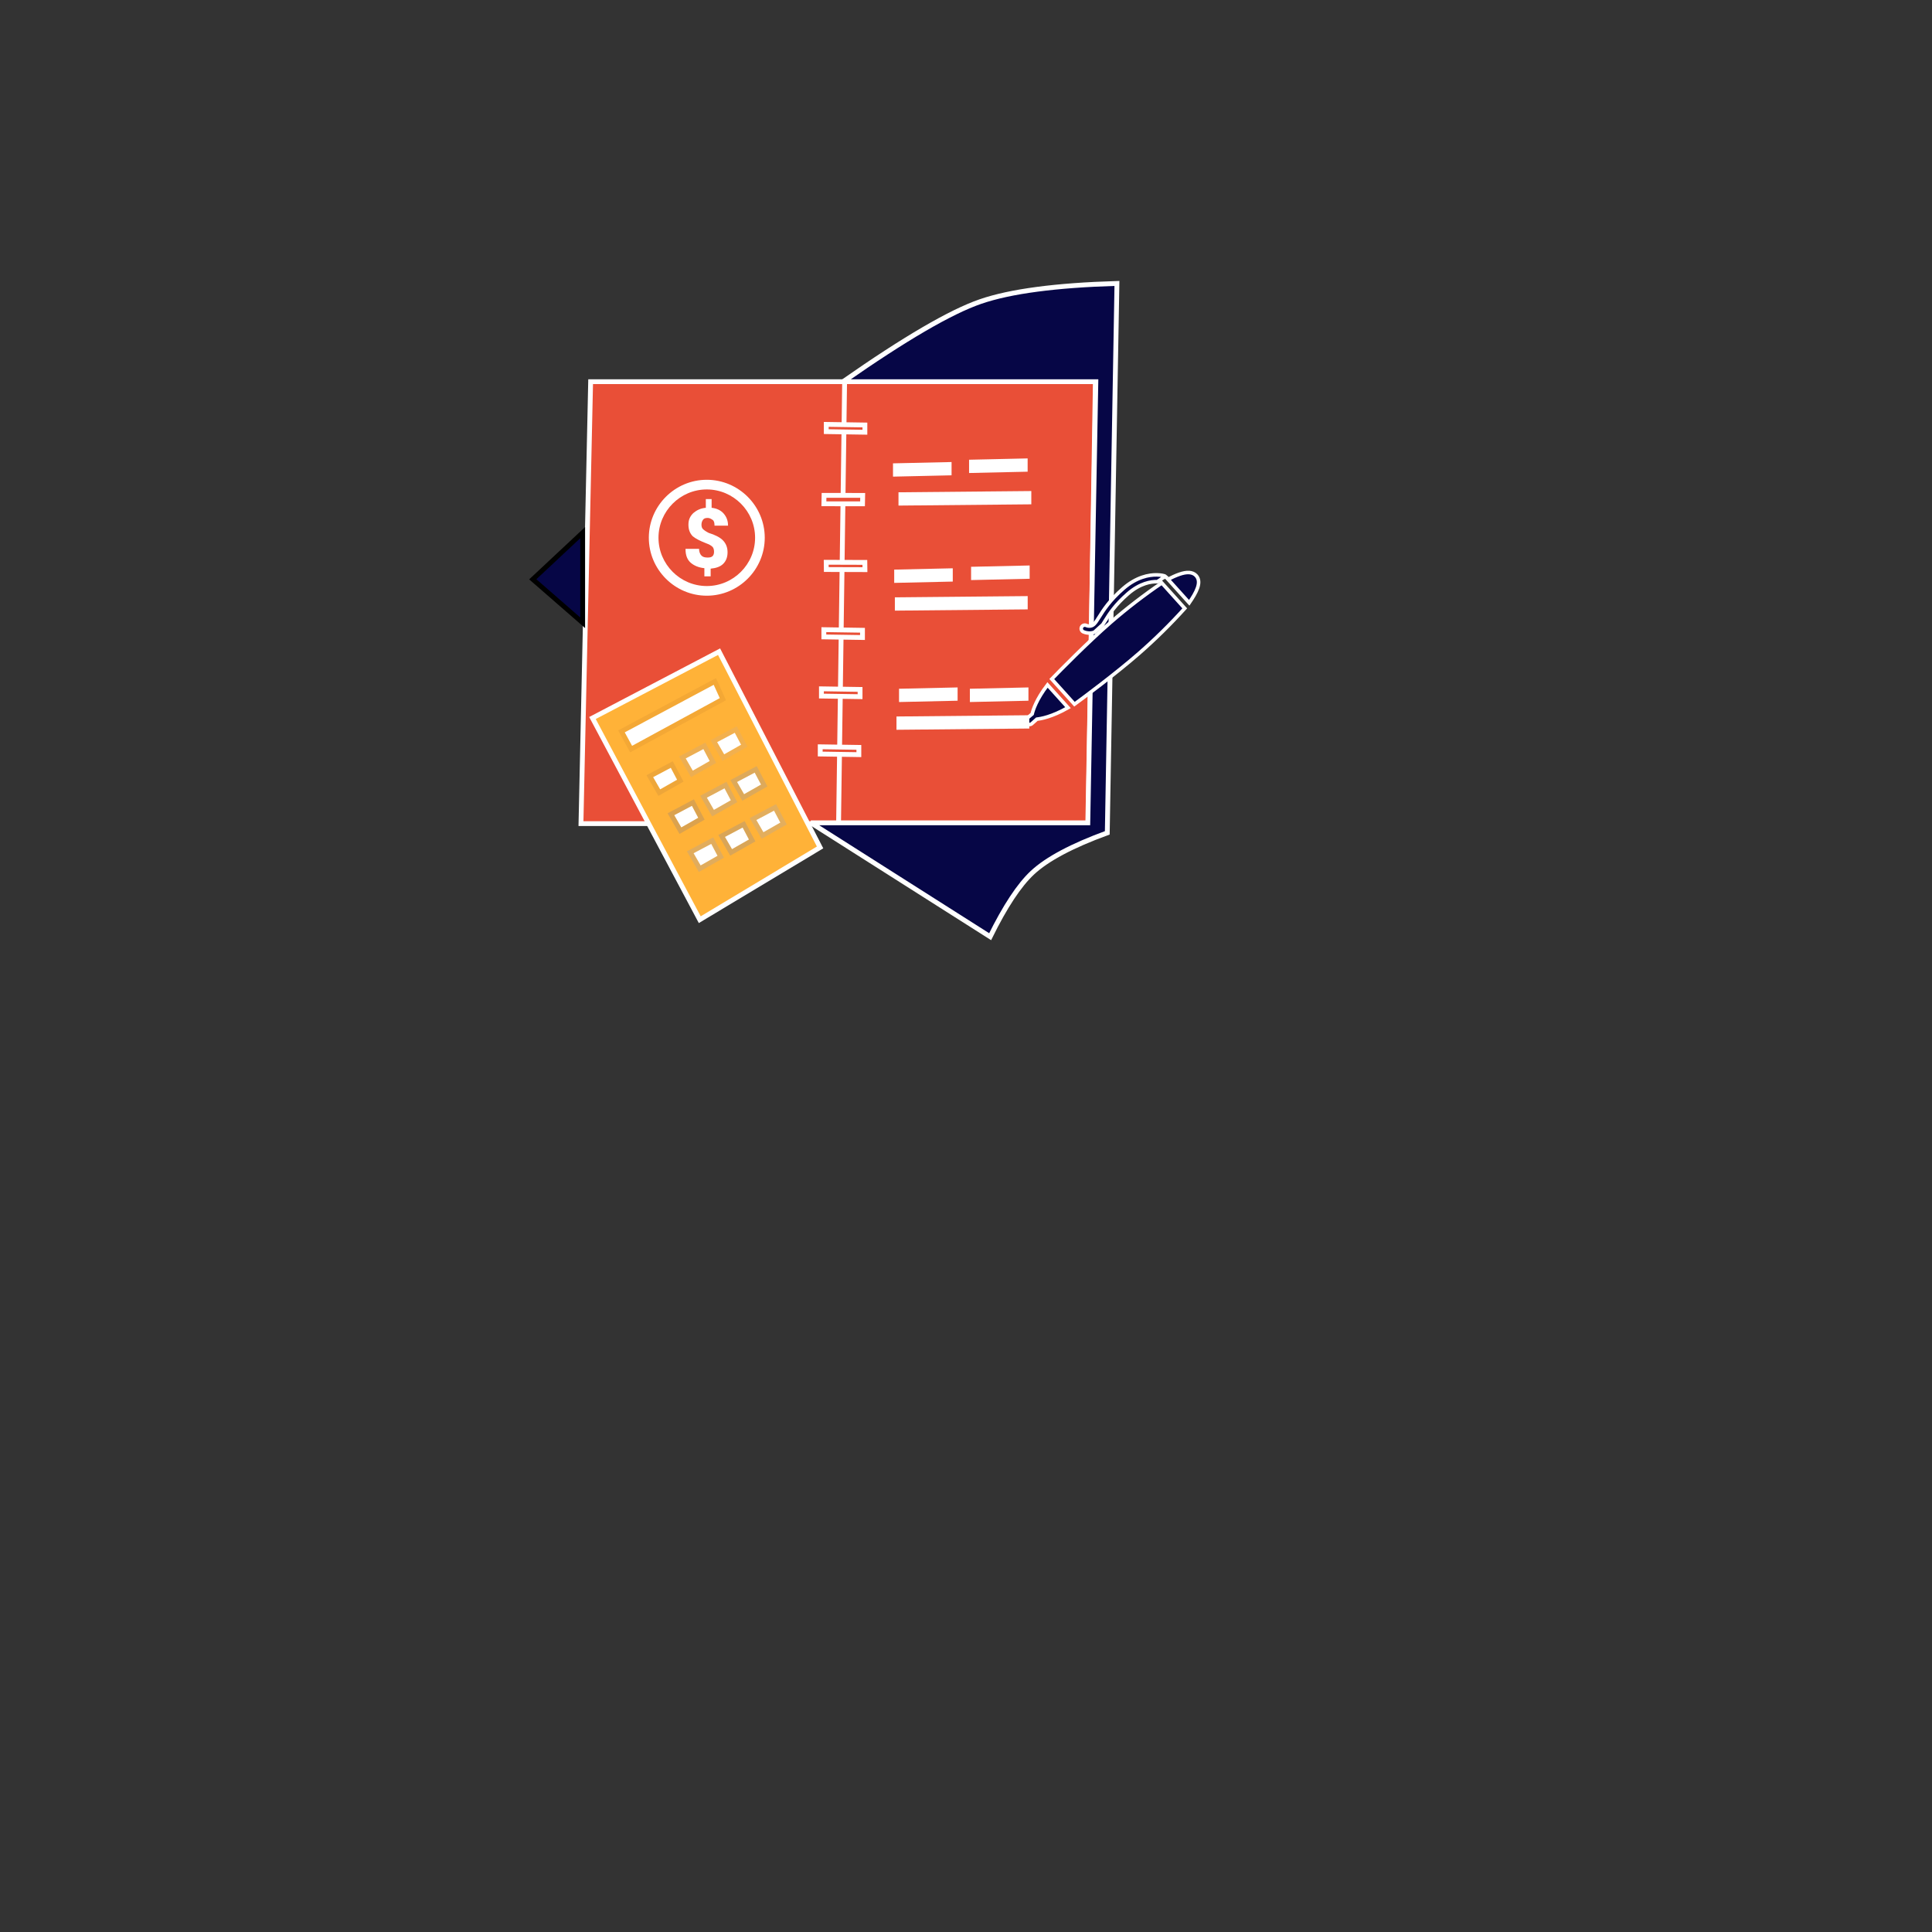 <?xml version="1.0" standalone="no"?><!-- Generator: Gravit.io --><svg xmlns="http://www.w3.org/2000/svg" xmlns:xlink="http://www.w3.org/1999/xlink" style="isolation:isolate" viewBox="0 0 400 400" width="400" height="400"><rect x="0" y="0" width="400" height="400" fill="#333333" stroke="none"/><defs><clipPath id="_clipPath_doWS7usr82c6XZmgsaTtkaO2YGpwiotz"><rect width="400" height="400"/></clipPath></defs><g clip-path="url(#_clipPath_doWS7usr82c6XZmgsaTtkaO2YGpwiotz)"><path d=" M 122.284 79.023 L 226.784 79.023 L 225.284 170.523 L 120.284 170.523 L 122.284 79.023 Z " fill="rgb(233,79,55)" vector-effect="non-scaling-stroke" stroke-width="1" stroke="rgb(255,255,255)" stroke-linejoin="miter" stroke-linecap="square" stroke-miterlimit="3"/><line x1="174.864" y1="79.432" x2="173.614" y2="170.682" vector-effect="non-scaling-stroke" stroke-width="1" stroke="rgb(255,255,255)" stroke-linejoin="miter" stroke-linecap="square" stroke-miterlimit="3"/><path d=" M 122.663 148.658 L 148.876 134.921 L 169.79 175.451 L 144.876 190.413 L 122.663 148.658 Z " fill="rgb(255,178,56)" vector-effect="non-scaling-stroke" stroke-width="1" stroke="rgb(255,255,255)" stroke-linejoin="miter" stroke-linecap="square" stroke-miterlimit="3"/><path d=" M 220.886 79.023 L 174.553 79.023 Q 193.728 65.623 203 62.432 Q 212.272 59.24 231.25 58.682 L 229.25 172.432 Q 218.312 176.424 213.75 180.682 Q 209.633 184.524 205 193.932 L 167.886 170.356 L 225.22 170.356 L 226.886 79.023 L 220.886 79.023 Z " fill="rgb(6,6,70)" vector-effect="non-scaling-stroke" stroke-width="1" stroke="rgb(255,255,255)" stroke-linejoin="miter" stroke-linecap="square" stroke-miterlimit="3"/><path d=" M 128.667 151.424 L 148 141.091 L 149.667 144.758 L 130.667 155.091 L 128.667 151.424 Z " fill="rgb(255,255,255)" vector-effect="non-scaling-stroke" stroke-width="1" stroke="rgb(244,168,53)" stroke-linejoin="miter" stroke-linecap="square" stroke-miterlimit="3"/><path d=" M 134.537 160.703 L 139.085 158.292 L 140.848 161.63 L 136.497 164.105 L 134.537 160.703 Z " fill="rgb(255,255,255)" vector-effect="non-scaling-stroke" stroke-width="1" stroke="rgb(238,166,57)" stroke-linejoin="miter" stroke-linecap="square" stroke-miterlimit="3"/><path d=" M 149.412 173.078 L 153.96 170.667 L 155.723 174.005 L 151.372 176.48 L 149.412 173.078 Z " fill="rgb(255,255,255)" vector-effect="non-scaling-stroke" stroke-width="1" stroke="rgb(217,165,87)" stroke-linejoin="miter" stroke-linecap="square" stroke-miterlimit="3"/><path d=" M 138.912 168.578 L 143.46 166.167 L 145.223 169.505 L 140.872 171.98 L 138.912 168.578 Z " fill="rgb(255,255,255)" vector-effect="non-scaling-stroke" stroke-width="1" stroke="rgb(219,162,78)" stroke-linejoin="miter" stroke-linecap="square" stroke-miterlimit="3"/><path d=" M 145.662 164.953 L 150.21 162.542 L 151.973 165.88 L 147.622 168.355 L 145.662 164.953 Z " fill="rgb(255,255,255)" vector-effect="non-scaling-stroke" stroke-width="1" stroke="rgb(225,172,92)" stroke-linejoin="miter" stroke-linecap="square" stroke-miterlimit="3"/><path d=" M 151.912 161.703 L 156.46 159.292 L 158.223 162.63 L 153.872 165.105 L 151.912 161.703 Z " fill="rgb(255,255,255)" vector-effect="non-scaling-stroke" stroke-width="1" stroke="rgb(221,169,90)" stroke-linejoin="miter" stroke-linecap="square" stroke-miterlimit="3"/><path d=" M 142.912 176.453 L 147.46 174.042 L 149.223 177.38 L 144.872 179.855 L 142.912 176.453 Z " fill="rgb(255,255,255)" vector-effect="non-scaling-stroke" stroke-width="1" stroke="rgb(225,172,92)" stroke-linejoin="miter" stroke-linecap="square" stroke-miterlimit="3"/><path d=" M 155.912 169.578 L 160.46 167.167 L 162.223 170.505 L 157.872 172.98 L 155.912 169.578 Z " fill="rgb(255,255,255)" vector-effect="non-scaling-stroke" stroke-width="1" stroke="rgb(227,174,93)" stroke-linejoin="miter" stroke-linecap="square" stroke-miterlimit="3"/><path d=" M 141.287 156.828 L 145.835 154.417 L 147.598 157.755 L 143.247 160.23 L 141.287 156.828 Z " fill="rgb(255,255,255)" vector-effect="non-scaling-stroke" stroke-width="1" stroke="rgb(236,174,82)" stroke-linejoin="miter" stroke-linecap="square" stroke-miterlimit="3"/><path d=" M 147.787 153.453 L 152.335 151.042 L 154.098 154.38 L 149.747 156.855 L 147.787 153.453 Z " fill="rgb(255,255,255)" vector-effect="non-scaling-stroke" stroke-width="1" stroke="rgb(242,176,78)" stroke-linejoin="miter" stroke-linecap="square" stroke-miterlimit="3"/><path d=" M 120.636 110.273 L 110.303 119.939 L 120.636 128.939 L 120.636 110.273 Z " fill="rgb(6,6,70)" vector-effect="non-scaling-stroke" stroke-width="1" stroke="rgb(0,0,0)" stroke-linejoin="miter" stroke-linecap="square" stroke-miterlimit="3"/><path d=" M 246.224 118.537 C 244.996 118.443 243.421 119.126 241.818 119.93 L 246.215 124.808 C 247.675 122.675 248.874 120.534 247.663 119.192 C 247.284 118.771 246.782 118.579 246.224 118.537 Z  M 239.492 119.017 C 237.905 118.992 235.316 119.438 232.55 121.847 C 229.724 124.307 228.426 126.376 227.572 127.749 C 227.159 128.415 226.827 128.929 226.487 129.252 C 225.834 129.871 225.011 129.538 224.924 129.499 C 224.748 129.412 224.545 129.398 224.359 129.46 C 224.174 129.521 224.02 129.652 223.933 129.825 C 223.846 129.998 223.832 130.197 223.895 130.38 C 223.957 130.563 224.091 130.714 224.267 130.8 C 224.304 130.816 224.773 131.034 225.407 131.072 C 225.76 131.094 226.163 131.047 226.573 130.893 C 227.147 130.363 227.725 129.837 228.309 129.316 C 228.477 129.065 228.634 128.805 228.82 128.507 C 229.678 127.127 230.863 125.244 233.525 122.929 C 236.055 120.726 238.35 120.385 239.592 120.431 C 239.782 120.301 239.972 120.202 240.121 120.1 L 240.651 119.723 L 241.297 119.375 C 241.23 119.32 241.177 119.258 241.098 119.227 C 241.039 119.204 240.445 119.032 239.492 119.017 Z  M 240.547 120.694 C 236.866 123.199 233.337 125.915 229.98 128.827 C 225.051 133.12 219.415 138.878 217.759 140.587 L 222.459 145.8 C 224.385 144.395 230.878 139.583 235.805 135.291 C 239.151 132.365 242.318 129.248 245.29 125.956 L 240.547 120.694 Z  M 216.877 141.806 C 214.557 144.838 213.893 146.993 213.695 147.839 C 213.694 147.842 213.672 147.835 213.672 147.838 L 212.623 148.73 C 212.319 148.995 212.29 149.47 212.56 149.771 C 212.696 149.921 212.887 149.995 213.078 150.006 C 213.268 150.018 213.467 149.967 213.62 149.835 L 214.646 148.919 C 214.649 148.919 214.644 148.897 214.647 148.897 C 215.525 148.804 217.784 148.416 221.124 146.515 L 216.877 141.806 Z " fill="rgb(6,6,70)" vector-effect="non-scaling-stroke" stroke-width="0.732" stroke="rgb(255,255,255)" stroke-linejoin="miter" stroke-linecap="butt" stroke-miterlimit="4"/><path d=" M 171.068 87.864 L 179.068 87.989 L 179.068 89.489 L 171.068 89.364 L 171.068 87.864 Z " fill="rgb(233,79,55)" vector-effect="non-scaling-stroke" stroke-width="1" stroke="rgb(255,255,255)" stroke-linejoin="miter" stroke-linecap="square" stroke-miterlimit="3"/><path d=" M 178.611 102.567 L 174.191 102.561 L 170.61 102.556 L 170.576 104.302 L 178.577 104.314 L 178.611 102.567 Z " fill="rgb(233,79,55)" vector-effect="non-scaling-stroke" stroke-width="1" stroke="rgb(255,255,255)" stroke-linejoin="miter" stroke-linecap="square" stroke-miterlimit="3"/><path d=" M 171.058 116.413 L 179.059 116.439 L 179.078 117.939 L 171.077 117.913 L 171.058 116.413 Z " fill="rgb(233,79,55)" vector-effect="non-scaling-stroke" stroke-width="1" stroke="rgb(255,255,255)" stroke-linejoin="miter" stroke-linecap="square" stroke-miterlimit="3"/><path d=" M 170.568 130.364 L 178.568 130.489 L 178.568 131.989 L 170.568 131.864 L 170.568 130.364 Z " fill="rgb(233,79,55)" vector-effect="non-scaling-stroke" stroke-width="1" stroke="rgb(255,255,255)" stroke-linejoin="miter" stroke-linecap="square" stroke-miterlimit="3"/><path d=" M 170.068 142.614 L 178.068 142.739 L 178.068 144.239 L 170.068 144.114 L 170.068 142.614 Z " fill="rgb(233,79,55)" vector-effect="non-scaling-stroke" stroke-width="1" stroke="rgb(255,255,255)" stroke-linejoin="miter" stroke-linecap="square" stroke-miterlimit="3"/><path d=" M 169.818 154.614 L 177.818 154.739 L 177.818 156.239 L 169.818 156.114 L 169.818 154.614 Z " fill="rgb(233,79,55)" vector-effect="non-scaling-stroke" stroke-width="1" stroke="rgb(255,255,255)" stroke-linejoin="miter" stroke-linecap="square" stroke-miterlimit="3"/><path d=" M 185.386 96.42 L 196.511 96.17 L 196.511 97.92 L 185.386 98.17 L 185.386 96.42 Z " fill="rgb(255,255,255)" vector-effect="non-scaling-stroke" stroke-width="1" stroke="rgb(255,255,255)" stroke-linejoin="miter" stroke-linecap="square" stroke-miterlimit="3"/><path d=" M 201.136 95.67 L 212.261 95.42 L 212.261 97.17 L 201.136 97.42 L 201.136 95.67 Z " fill="rgb(255,255,255)" vector-effect="non-scaling-stroke" stroke-width="1" stroke="rgb(255,255,255)" stroke-linejoin="miter" stroke-linecap="square" stroke-miterlimit="3"/><path d=" M 186.523 102.42 L 213.023 102.17 L 213.023 103.92 L 186.523 104.17 L 186.523 102.42 Z " fill="rgb(255,255,255)" vector-effect="non-scaling-stroke" stroke-width="1" stroke="rgb(255,255,255)" stroke-linejoin="miter" stroke-linecap="square" stroke-miterlimit="3"/><path d=" M 185.773 124.17 L 212.273 123.92 L 212.273 125.67 L 185.773 125.92 L 185.773 124.17 Z " fill="rgb(255,255,255)" vector-effect="non-scaling-stroke" stroke-width="1" stroke="rgb(255,255,255)" stroke-linejoin="miter" stroke-linecap="square" stroke-miterlimit="3"/><path d=" M 186.106 148.837 L 212.606 148.587 L 212.606 150.337 L 186.106 150.587 L 186.106 148.837 Z " fill="rgb(255,255,255)" vector-effect="non-scaling-stroke" stroke-width="1" stroke="rgb(255,255,255)" stroke-linejoin="miter" stroke-linecap="square" stroke-miterlimit="3"/><path d=" M 185.636 118.42 L 196.761 118.17 L 196.761 119.92 L 185.636 120.17 L 185.636 118.42 Z " fill="rgb(255,255,255)" vector-effect="non-scaling-stroke" stroke-width="1" stroke="rgb(255,255,255)" stroke-linejoin="miter" stroke-linecap="square" stroke-miterlimit="3"/><path d=" M 186.636 143.087 L 197.761 142.837 L 197.761 144.587 L 186.636 144.837 L 186.636 143.087 Z " fill="rgb(255,255,255)" vector-effect="non-scaling-stroke" stroke-width="1" stroke="rgb(255,255,255)" stroke-linejoin="miter" stroke-linecap="square" stroke-miterlimit="3"/><path d=" M 201.303 143.087 L 212.428 142.837 L 212.428 144.587 L 201.303 144.837 L 201.303 143.087 Z " fill="rgb(255,255,255)" vector-effect="non-scaling-stroke" stroke-width="1" stroke="rgb(255,255,255)" stroke-linejoin="miter" stroke-linecap="square" stroke-miterlimit="3"/><path d=" M 201.553 117.837 L 212.678 117.587 L 212.678 119.337 L 201.553 119.587 L 201.553 117.837 Z " fill="rgb(255,255,255)" vector-effect="non-scaling-stroke" stroke-width="1" stroke="rgb(255,255,255)" stroke-linejoin="miter" stroke-linecap="square" stroke-miterlimit="3"/><path d=" M 146.333 99.333 C 139.733 99.333 134.333 104.733 134.333 111.333 C 134.333 117.933 139.733 123.333 146.333 123.333 C 152.933 123.333 158.333 117.933 158.333 111.333 C 158.333 104.733 152.933 99.333 146.333 99.333 Z  M 146.333 101.333 C 151.833 101.333 156.333 105.833 156.333 111.333 C 156.333 116.833 151.833 121.333 146.333 121.333 C 140.833 121.333 136.333 116.833 136.333 111.333 C 136.333 105.833 140.833 101.333 146.333 101.333 Z  M 146.133 103.333 L 146.133 105.133 C 145.033 105.233 144.233 105.633 143.533 106.233 C 142.833 106.933 142.533 107.633 142.533 108.633 C 142.533 109.633 142.833 110.433 143.433 111.033 C 144.033 111.533 145.033 112.033 146.333 112.533 C 146.933 112.733 147.333 113.033 147.533 113.233 C 147.733 113.433 147.833 113.833 147.833 114.233 C 147.833 114.633 147.733 114.933 147.533 115.133 C 147.333 115.333 147.033 115.433 146.533 115.433 C 145.933 115.433 145.533 115.333 145.233 115.033 C 144.933 114.733 144.733 114.233 144.733 113.633 L 141.933 113.633 L 141.933 113.733 C 141.933 115.033 142.333 115.933 143.033 116.533 C 143.733 117.133 144.733 117.533 145.833 117.633 L 145.833 119.333 L 147.133 119.333 L 147.133 117.733 C 148.233 117.633 149.133 117.333 149.733 116.733 C 150.333 116.133 150.633 115.333 150.633 114.333 C 150.633 113.233 150.233 112.433 149.633 111.833 C 149.033 111.233 148.033 110.733 146.733 110.333 C 146.133 110.033 145.733 109.733 145.533 109.533 C 145.333 109.333 145.233 109.033 145.233 108.633 C 145.233 108.233 145.333 107.933 145.533 107.633 C 145.733 107.333 146.033 107.233 146.533 107.233 C 146.933 107.233 147.233 107.433 147.533 107.633 C 147.833 107.833 147.933 108.233 147.933 108.833 L 150.733 108.833 C 150.733 107.833 150.433 107.033 149.833 106.333 C 149.233 105.633 148.333 105.233 147.333 105.133 L 147.333 103.333 L 146.133 103.333 Z " fill="rgb(255,255,255)"/></g></svg>